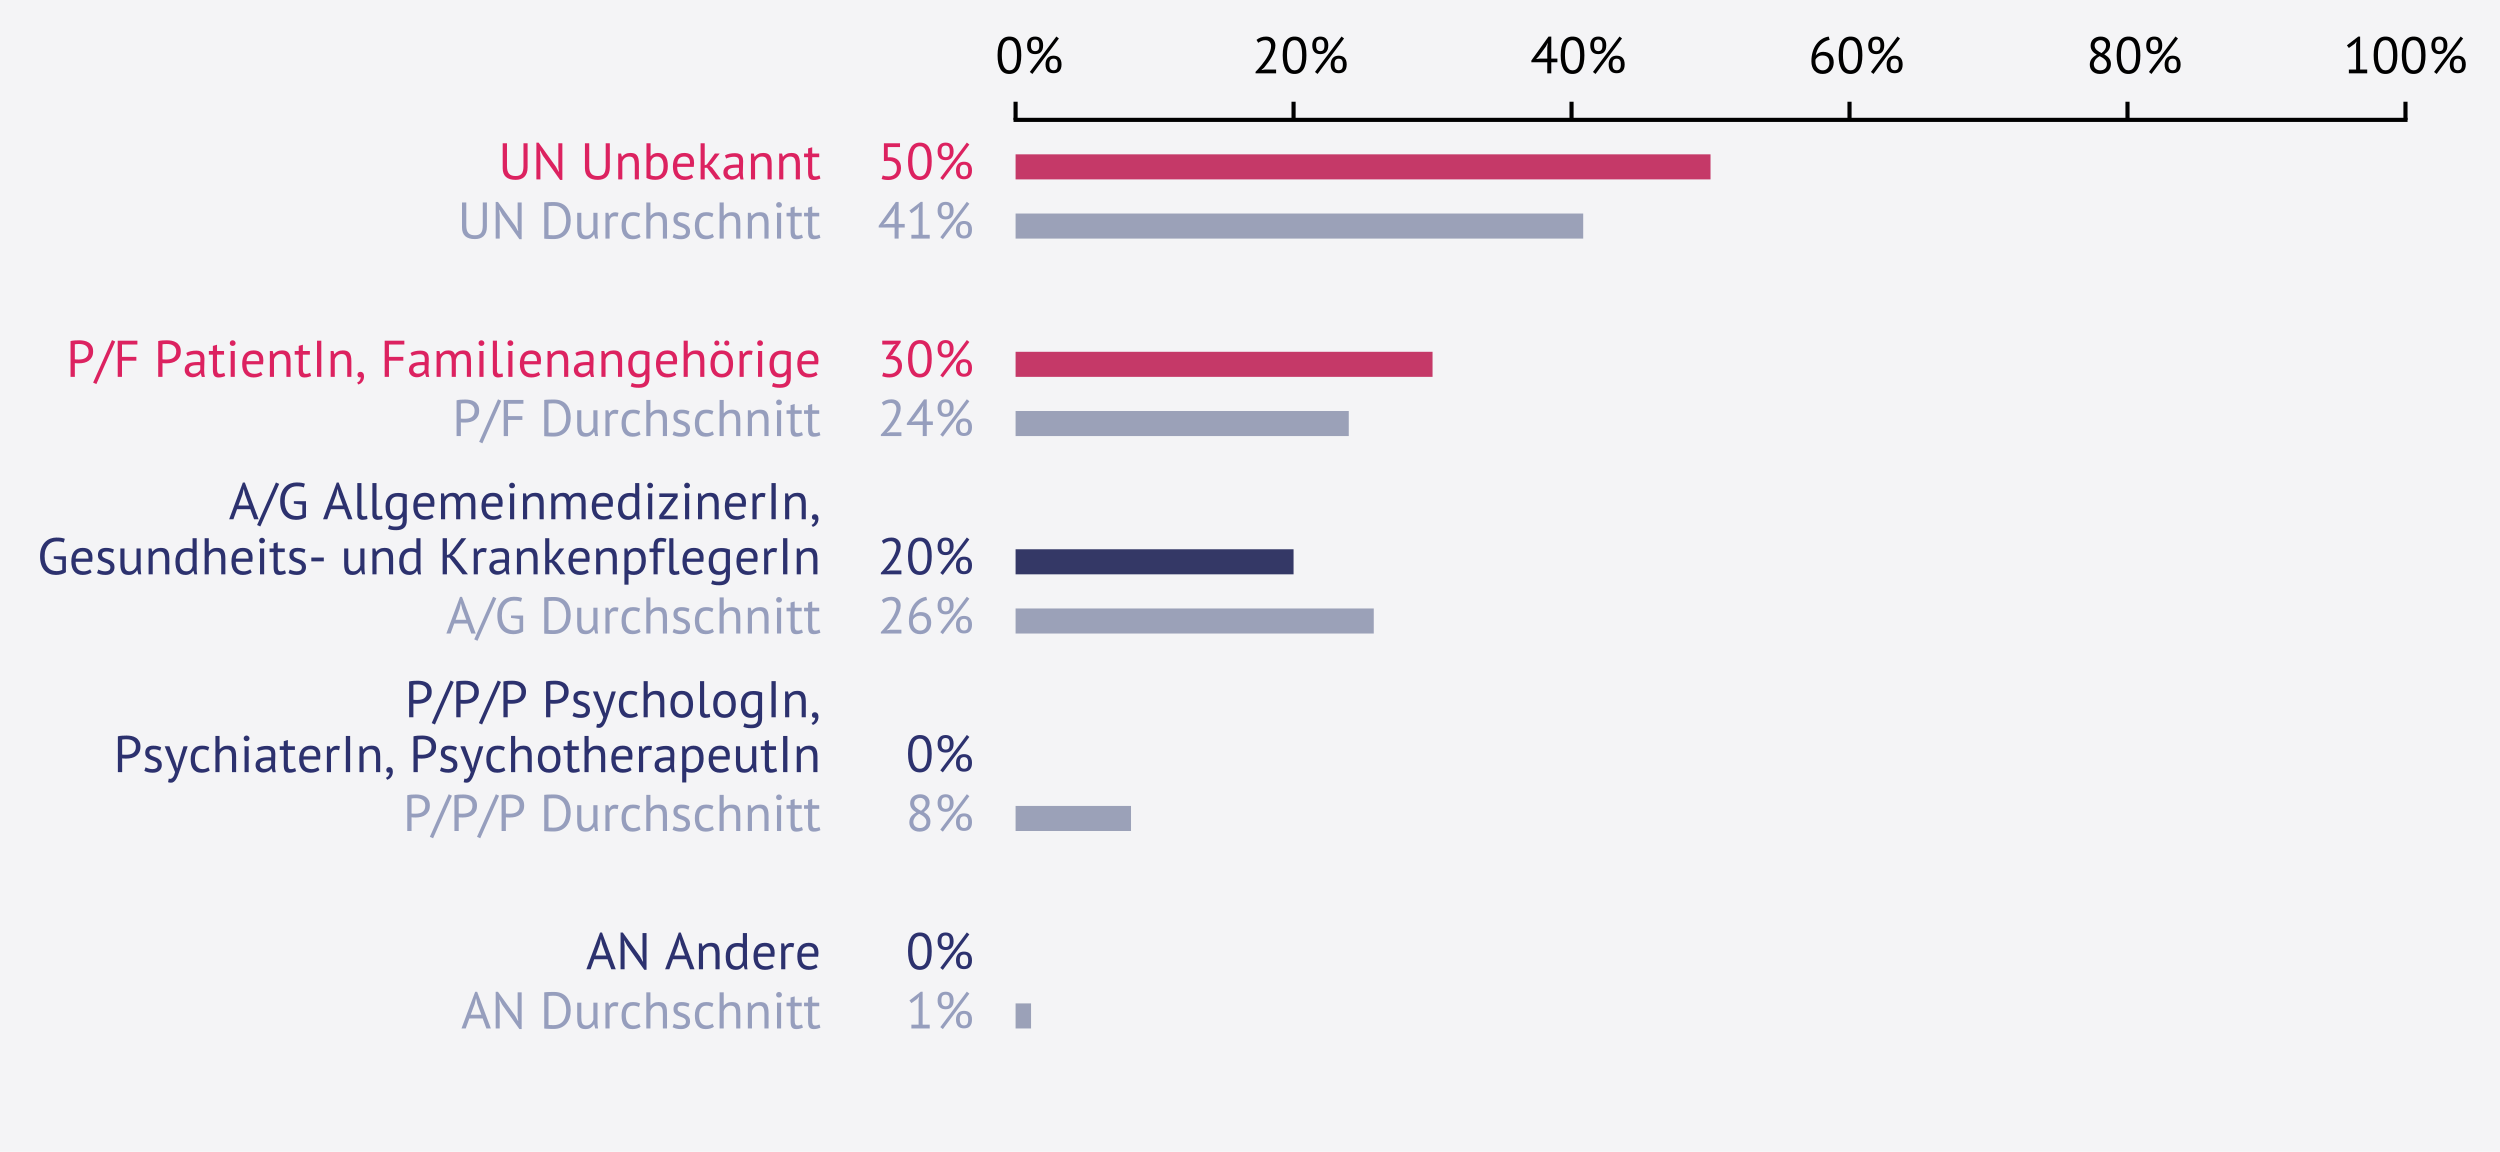 <?xml version="1.0" encoding="utf-8" standalone="no"?>
<!DOCTYPE svg PUBLIC "-//W3C//DTD SVG 1.1//EN"
  "http://www.w3.org/Graphics/SVG/1.1/DTD/svg11.dtd">
<!-- Created with matplotlib (http://matplotlib.org/) -->
<svg height="223pt" version="1.1" viewBox="0 0 484 223" width="484pt" xmlns="http://www.w3.org/2000/svg" xmlns:xlink="http://www.w3.org/1999/xlink">
 <defs>
  <style type="text/css">
*{stroke-linecap:butt;stroke-linejoin:round;}
  </style>
 </defs>
 <g id="figure_1">
  <g id="patch_1">
   <path d="M 0 223.228 
L 484.94 223.228 
L 484.94 0 
L 0 0 
z
" style="fill:#f4f4f6;"/>
  </g>
  <g id="axes_1">
   <g id="patch_2">
    <path d="M 196.617 59.609 
L 465.7 59.609 
L 465.7 23.2 
L 196.617 23.2 
z
" style="fill:#f4f4f6;"/>
   </g>
   <g id="patch_3">
    <path clip-path="url(#p7851d2530a)" d="M 196.617 29.875 
L 331.159 29.875 
L 331.159 34.73 
L 196.617 34.73 
z
" style="fill:#c53968;"/>
   </g>
   <g id="patch_4">
    <path clip-path="url(#p7851d2530a)" d="z
" style="fill:#c53968;"/>
   </g>
   <g id="patch_5">
    <path clip-path="url(#p7851d2530a)" d="z
" style="fill:#9ba1b8;"/>
   </g>
   <g id="patch_6">
    <path clip-path="url(#p7851d2530a)" d="M 196.617 41.344 
L 306.508 41.344 
L 306.508 46.198 
L 196.617 46.198 
z
" style="fill:#9ba1b8;"/>
   </g>
   <g id="patch_7">
    <path clip-path="url(#p7851d2530a)" d="z
" style="fill:#343866;"/>
   </g>
   <g id="patch_8">
    <path clip-path="url(#p7851d2530a)" d="z
" style="fill:#343866;"/>
   </g>
   <g id="matplotlib.axis_1">
    <g id="xtick_1">
     <g id="line2d_1">
      <defs>
       <path d="M 0 0 
L 0 -3.5 
" id="maad9f1c9f8" style="stroke:#000000;stroke-width:0.8;"/>
      </defs>
      <g>
       <use style="stroke:#000000;stroke-width:0.8;" x="196.617" xlink:href="#maad9f1c9f8" y="23.2"/>
      </g>
     </g>
     <g id="text_1">
      <!--   0% -->
      <defs>
       <path id="PTSans-Regular-20"/>
       <path d="M 4.297 35 
Q 4.297 53 10.141 62.094 
Q 16 71.203 27.203 71.203 
Q 39.297 71.203 44.75 62.25 
Q 50.203 53.297 50.203 35 
Q 50.203 17 44.344 7.891 
Q 38.5 -1.203 27.203 -1.203 
Q 15.297 -1.203 9.797 8.297 
Q 4.297 17.797 4.297 35 
z
M 12.594 35 
Q 12.594 28.5 13.438 23.141 
Q 14.297 17.797 16.094 13.938 
Q 17.906 10.094 20.656 7.938 
Q 23.406 5.797 27.203 5.797 
Q 34.797 5.797 38.344 12.844 
Q 41.906 19.906 41.906 35 
Q 41.906 41.406 41.156 46.797 
Q 40.406 52.203 38.656 56.094 
Q 36.906 60 34.094 62.094 
Q 31.297 64.203 27.203 64.203 
Q 19.703 64.203 16.141 57.094 
Q 12.594 50 12.594 35 
z
" id="PTSans-Regular-30"/>
       <path d="M 7.031 54.203 
Q 7.031 58.703 8.219 61.891 
Q 9.422 65.094 11.469 67.188 
Q 13.531 69.297 16.375 70.25 
Q 19.219 71.203 22.531 71.203 
Q 25.828 71.203 28.672 70.297 
Q 31.531 69.406 33.578 67.406 
Q 35.625 65.406 36.828 62.156 
Q 38.031 58.906 38.031 54.203 
Q 38.031 49.5 36.828 46.25 
Q 35.625 43 33.578 41 
Q 31.531 39 28.672 38.094 
Q 25.828 37.203 22.531 37.203 
Q 19.219 37.203 16.375 38.094 
Q 13.531 39 11.469 41 
Q 9.422 43 8.219 46.25 
Q 7.031 49.5 7.031 54.203 
z
M 14.422 54.203 
Q 14.422 48.203 16.562 45.594 
Q 18.719 43 22.531 43 
Q 24.422 43 25.922 43.547 
Q 27.422 44.094 28.469 45.344 
Q 29.531 46.594 30.078 48.75 
Q 30.625 50.906 30.625 54.203 
Q 30.625 57.5 30.078 59.641 
Q 29.531 61.797 28.469 63.047 
Q 27.422 64.297 25.922 64.844 
Q 24.422 65.406 22.531 65.406 
Q 18.719 65.406 16.562 63.047 
Q 14.422 60.703 14.422 54.203 
z
M 42.656 17.203 
Q 42.656 21.703 43.844 24.891 
Q 45.047 28.094 47.094 30.188 
Q 49.156 32.297 52 33.25 
Q 54.844 34.203 58.156 34.203 
Q 61.453 34.203 64.297 33.297 
Q 67.156 32.406 69.203 30.406 
Q 71.25 28.406 72.453 25.156 
Q 73.656 21.906 73.656 17.203 
Q 73.656 12.5 72.453 9.25 
Q 71.25 6 69.203 4 
Q 67.156 2 64.297 1.094 
Q 61.453 0.203 58.156 0.203 
Q 54.844 0.203 52 1.094 
Q 49.156 2 47.094 4 
Q 45.047 6 43.844 9.25 
Q 42.656 12.5 42.656 17.203 
z
M 50.047 17.203 
Q 50.047 11.203 52.188 8.594 
Q 54.344 6 58.156 6 
Q 60.047 6 61.547 6.547 
Q 63.047 7.094 64.094 8.344 
Q 65.156 9.594 65.703 11.75 
Q 66.25 13.906 66.25 17.203 
Q 66.25 20.5 65.703 22.641 
Q 65.156 24.797 64.094 26.047 
Q 63.047 27.297 61.547 27.844 
Q 60.047 28.406 58.156 28.406 
Q 54.344 28.406 52.188 26.047 
Q 50.047 23.703 50.047 17.203 
z
M 63.656 71.297 
L 68.547 67.5 
L 17.25 -1.203 
L 12.25 2.703 
z
" id="PTSans-Regular-25"/>
      </defs>
      <g transform="translate(187.357 14.2)scale(0.1 -0.1)">
       <use xlink:href="#PTSans-Regular-20"/>
       <use x="26.7" xlink:href="#PTSans-Regular-20"/>
       <use x="53.4" xlink:href="#PTSans-Regular-30"/>
       <use x="107.9" xlink:href="#PTSans-Regular-25"/>
      </g>
     </g>
    </g>
    <g id="xtick_2">
     <g id="line2d_2">
      <g>
       <use style="stroke:#000000;stroke-width:0.8;" x="250.434" xlink:href="#maad9f1c9f8" y="23.2"/>
      </g>
     </g>
     <g id="text_2">
      <!--  20% -->
      <defs>
       <path d="M 44.594 54.094 
Q 44.594 48.797 42.641 43.25 
Q 40.703 37.703 37.547 32.094 
Q 34.406 26.5 30.5 21.141 
Q 26.594 15.797 22.703 11 
L 17.797 6.703 
L 17.797 6.297 
L 24.203 7.406 
L 46 7.406 
L 46 0 
L 6.203 0 
L 6.203 2.906 
Q 8.406 5.203 11.5 8.594 
Q 14.594 12 17.938 16.141 
Q 21.297 20.297 24.547 24.938 
Q 27.797 29.594 30.438 34.391 
Q 33.094 39.203 34.688 43.891 
Q 36.297 48.594 36.297 52.797 
Q 36.297 57.703 33.5 60.953 
Q 30.703 64.203 25 64.203 
Q 21.203 64.203 17.594 62.641 
Q 14 61.094 11.406 59.094 
L 8.094 64.797 
Q 11.594 67.797 16.391 69.5 
Q 21.203 71.203 26.703 71.203 
Q 31 71.203 34.297 69.953 
Q 37.594 68.703 39.891 66.391 
Q 42.203 64.094 43.391 60.938 
Q 44.594 57.797 44.594 54.094 
z
" id="PTSans-Regular-32"/>
      </defs>
      <g transform="translate(239.784 14.2)scale(0.1 -0.1)">
       <use xlink:href="#PTSans-Regular-20"/>
       <use x="26.7" xlink:href="#PTSans-Regular-32"/>
       <use x="81.2" xlink:href="#PTSans-Regular-30"/>
       <use x="135.7" xlink:href="#PTSans-Regular-25"/>
      </g>
     </g>
    </g>
    <g id="xtick_3">
     <g id="line2d_3">
      <g>
       <use style="stroke:#000000;stroke-width:0.8;" x="304.25" xlink:href="#maad9f1c9f8" y="23.2"/>
      </g>
     </g>
     <g id="text_3">
      <!--  40% -->
      <defs>
       <path d="M 52.406 21.5 
L 40.594 21.5 
L 40.594 0 
L 32.797 0 
L 32.797 21.5 
L 2 21.5 
L 2 24.797 
L 35.203 71.094 
L 40.594 71.094 
L 40.594 28.5 
L 52.406 28.5 
z
M 32.797 50.297 
L 33.797 58.5 
L 33.5 58.5 
L 30 51.703 
L 15.906 32.594 
L 11.094 27.703 
L 18.094 28.5 
L 32.797 28.5 
z
" id="PTSans-Regular-34"/>
      </defs>
      <g transform="translate(293.6 14.2)scale(0.1 -0.1)">
       <use xlink:href="#PTSans-Regular-20"/>
       <use x="26.7" xlink:href="#PTSans-Regular-34"/>
       <use x="81.2" xlink:href="#PTSans-Regular-30"/>
       <use x="135.7" xlink:href="#PTSans-Regular-25"/>
      </g>
     </g>
    </g>
    <g id="xtick_4">
     <g id="line2d_4">
      <g>
       <use style="stroke:#000000;stroke-width:0.8;" x="358.067" xlink:href="#maad9f1c9f8" y="23.2"/>
      </g>
     </g>
     <g id="text_4">
      <!--  60% -->
      <defs>
       <path d="M 49.203 21.094 
Q 49.203 16.5 47.797 12.453 
Q 46.406 8.406 43.703 5.344 
Q 41 2.297 37 0.547 
Q 33 -1.203 27.906 -1.203 
Q 22.906 -1.203 18.906 0.391 
Q 14.906 2 12 5.141 
Q 9.094 8.297 7.547 12.891 
Q 6 17.5 6 23.5 
Q 6 33.406 8.547 41.75 
Q 11.094 50.094 15.594 56.297 
Q 20.094 62.5 26.25 66.344 
Q 32.406 70.203 39.594 71.203 
L 41.297 64.797 
Q 35.703 63.797 31.094 61 
Q 26.5 58.203 23.047 54.094 
Q 19.594 50 17.391 44.891 
Q 15.203 39.797 14.406 34.406 
Q 16 37.094 19.797 39.344 
Q 23.594 41.594 29.094 41.594 
Q 38.5 41.594 43.844 36.188 
Q 49.203 30.797 49.203 21.094 
z
M 40.906 20.297 
Q 40.906 27.406 37.594 31 
Q 34.297 34.594 27.406 34.594 
Q 22.5 34.594 18.953 32.188 
Q 15.406 29.797 14 26.797 
Q 13.797 25.406 13.797 24.5 
Q 13.797 23.594 13.797 22.5 
Q 13.797 19.406 14.641 16.406 
Q 15.5 13.406 17.297 11.047 
Q 19.094 8.703 21.75 7.25 
Q 24.406 5.797 28 5.797 
Q 30.906 5.797 33.25 6.891 
Q 35.594 8 37.297 9.891 
Q 39 11.797 39.953 14.5 
Q 40.906 17.203 40.906 20.297 
z
" id="PTSans-Regular-36"/>
      </defs>
      <g transform="translate(347.417 14.2)scale(0.1 -0.1)">
       <use xlink:href="#PTSans-Regular-20"/>
       <use x="26.7" xlink:href="#PTSans-Regular-36"/>
       <use x="81.2" xlink:href="#PTSans-Regular-30"/>
       <use x="135.7" xlink:href="#PTSans-Regular-25"/>
      </g>
     </g>
    </g>
    <g id="xtick_5">
     <g id="line2d_5">
      <g>
       <use style="stroke:#000000;stroke-width:0.8;" x="411.884" xlink:href="#maad9f1c9f8" y="23.2"/>
      </g>
     </g>
     <g id="text_5">
      <!--  80% -->
      <defs>
       <path d="M 6.797 16.703 
Q 6.797 23 10.094 27.641 
Q 13.406 32.297 20.406 36.094 
Q 17.906 37.594 15.75 39.25 
Q 13.594 40.906 11.938 43 
Q 10.297 45.094 9.344 47.688 
Q 8.406 50.297 8.406 53.703 
Q 8.406 57.594 9.75 60.797 
Q 11.094 64 13.641 66.297 
Q 16.203 68.594 19.75 69.891 
Q 23.297 71.203 27.797 71.203 
Q 32 71.203 35.391 70 
Q 38.797 68.797 41.141 66.688 
Q 43.5 64.594 44.797 61.688 
Q 46.094 58.797 46.094 55.297 
Q 46.094 49.594 43.5 45.25 
Q 40.906 40.906 34.906 36.703 
Q 37.5 35.203 39.844 33.391 
Q 42.203 31.594 43.953 29.391 
Q 45.703 27.203 46.703 24.453 
Q 47.703 21.703 47.703 18.203 
Q 47.703 13.906 46.297 10.344 
Q 44.906 6.797 42.203 4.25 
Q 39.5 1.703 35.594 0.25 
Q 31.703 -1.203 26.703 -1.203 
Q 21.906 -1.203 18.203 0.188 
Q 14.5 1.594 11.953 4 
Q 9.406 6.406 8.094 9.656 
Q 6.797 12.906 6.797 16.703 
z
M 39.906 17.703 
Q 39.906 20.703 38.703 22.953 
Q 37.5 25.203 35.547 27.047 
Q 33.594 28.906 31.094 30.406 
Q 28.594 31.906 25.906 33.297 
Q 19.797 29.906 17.188 25.703 
Q 14.594 21.5 14.594 17.703 
Q 14.594 15.297 15.391 13.094 
Q 16.203 10.906 17.797 9.297 
Q 19.406 7.703 21.75 6.75 
Q 24.094 5.797 27.203 5.797 
Q 29.703 5.797 32 6.547 
Q 34.297 7.297 36.047 8.75 
Q 37.797 10.203 38.844 12.453 
Q 39.906 14.703 39.906 17.703 
z
M 16.203 53.906 
Q 16.203 51.094 17.297 48.938 
Q 18.406 46.797 20.25 45.094 
Q 22.094 43.406 24.5 41.953 
Q 26.906 40.5 29.5 39.203 
Q 34 42.703 36.141 46.094 
Q 38.297 49.5 38.297 53.594 
Q 38.297 58.703 35.141 61.453 
Q 32 64.203 27.594 64.203 
Q 24.906 64.203 22.797 63.297 
Q 20.703 62.406 19.203 61 
Q 17.703 59.594 16.953 57.75 
Q 16.203 55.906 16.203 53.906 
z
" id="PTSans-Regular-38"/>
      </defs>
      <g transform="translate(401.234 14.2)scale(0.1 -0.1)">
       <use xlink:href="#PTSans-Regular-20"/>
       <use x="26.7" xlink:href="#PTSans-Regular-38"/>
       <use x="81.2" xlink:href="#PTSans-Regular-30"/>
       <use x="135.7" xlink:href="#PTSans-Regular-25"/>
      </g>
     </g>
    </g>
    <g id="xtick_6">
     <g id="line2d_6">
      <g>
       <use style="stroke:#000000;stroke-width:0.8;" x="465.7" xlink:href="#maad9f1c9f8" y="23.2"/>
      </g>
     </g>
     <g id="text_6">
      <!-- 100% -->
      <defs>
       <path d="M 10.797 7.406 
L 24.797 7.406 
L 24.797 55.797 
L 25.797 61.703 
L 21.797 57 
L 10.797 49.094 
L 7 54.203 
L 29 71.203 
L 32.594 71.203 
L 32.594 7.406 
L 46.297 7.406 
L 46.297 0 
L 10.797 0 
z
" id="PTSans-Regular-31"/>
      </defs>
      <g transform="translate(453.66 14.2)scale(0.1 -0.1)">
       <use xlink:href="#PTSans-Regular-31"/>
       <use x="54.5" xlink:href="#PTSans-Regular-30"/>
       <use x="109" xlink:href="#PTSans-Regular-30"/>
       <use x="163.5" xlink:href="#PTSans-Regular-25"/>
      </g>
     </g>
    </g>
   </g>
   <g id="matplotlib.axis_2">
    <g id="ytick_1">
     <g id="line2d_7">
      <defs>
       <path d="M 0 0 
L -3.5 0 
" id="m9ac99aa74e"/>
      </defs>
      <g>
       <use style="fill:none;" x="196.617" xlink:href="#m9ac99aa74e" y="32.302"/>
      </g>
     </g>
    </g>
    <g id="ytick_2">
     <g id="line2d_8">
      <g>
       <use style="fill:none;" x="196.617" xlink:href="#m9ac99aa74e" y="50.507"/>
      </g>
     </g>
    </g>
   </g>
   <g id="line2d_9">
    <path clip-path="url(#p7851d2530a)" d="M 0 0 
" style="fill:none;stroke:#424242;stroke-linecap:square;stroke-width:2.7;"/>
   </g>
   <g id="line2d_10">
    <path clip-path="url(#p7851d2530a)" d="M 0 0 
" style="fill:none;stroke:#424242;stroke-linecap:square;stroke-width:2.7;"/>
   </g>
   <g id="line2d_11">
    <path clip-path="url(#p7851d2530a)" d="M 0 0 
" style="fill:none;stroke:#424242;stroke-linecap:square;stroke-width:2.7;"/>
   </g>
   <g id="line2d_12">
    <path clip-path="url(#p7851d2530a)" d="M 0 0 
" style="fill:none;stroke:#424242;stroke-linecap:square;stroke-width:2.7;"/>
   </g>
   <g id="line2d_13">
    <path clip-path="url(#p7851d2530a)" d="M 0 0 
" style="fill:none;stroke:#424242;stroke-linecap:square;stroke-width:2.7;"/>
   </g>
   <g id="line2d_14">
    <path clip-path="url(#p7851d2530a)" d="M 0 0 
" style="fill:none;stroke:#424242;stroke-linecap:square;stroke-width:2.7;"/>
   </g>
   <g id="patch_9">
    <path d="M 196.617 23.2 
L 465.7 23.2 
" style="fill:none;stroke:#000000;stroke-linecap:square;stroke-linejoin:miter;stroke-width:0.8;"/>
   </g>
   <g id="text_7">
    <!--  41% -->
    <g style="fill:#969ebd;" transform="translate(167.244 46.198)scale(0.1 -0.1)">
     <use xlink:href="#PTSans-Regular-20"/>
     <use x="26.7" xlink:href="#PTSans-Regular-34"/>
     <use x="81.2" xlink:href="#PTSans-Regular-31"/>
     <use x="135.7" xlink:href="#PTSans-Regular-25"/>
    </g>
   </g>
   <g id="text_8">
    <!-- UN Durchschnitt -->
    <defs>
     <path d="M 48.703 70 
L 56.703 70 
L 56.703 23.297 
Q 56.703 17 55.047 12.391 
Q 53.406 7.797 50.344 4.844 
Q 47.297 1.906 43 0.5 
Q 38.703 -0.906 33.5 -0.906 
Q 21.094 -0.906 14.797 4.688 
Q 8.5 10.297 8.5 21.703 
L 8.5 70 
L 16.797 70 
L 16.797 25.594 
Q 16.797 20.297 17.844 16.641 
Q 18.906 13 21 10.75 
Q 23.094 8.5 26.25 7.5 
Q 29.406 6.5 33.594 6.5 
Q 41.703 6.5 45.203 10.953 
Q 48.703 15.406 48.703 25.594 
z
" id="PTSans-Regular-55"/>
     <path d="M 21.094 45.797 
L 15.703 55.906 
L 15.297 55.906 
L 16.297 45.797 
L 16.297 0 
L 8.5 0 
L 8.5 71.094 
L 12.906 71.094 
L 46.406 24.406 
L 51.594 14.797 
L 52.094 14.797 
L 51 24.406 
L 51 70 
L 58.797 70 
L 58.797 -1.094 
L 54.406 -1.094 
z
" id="PTSans-Regular-4e"/>
     <path d="M 8.5 70 
Q 10.406 70.297 12.75 70.438 
Q 15.094 70.594 17.641 70.641 
Q 20.203 70.703 22.641 70.75 
Q 25.094 70.797 27.203 70.797 
Q 35.594 70.797 41.75 68.188 
Q 47.906 65.594 51.906 60.938 
Q 55.906 56.297 57.844 49.797 
Q 59.797 43.297 59.797 35.5 
Q 59.797 28.406 57.938 21.844 
Q 56.094 15.297 52.094 10.25 
Q 48.094 5.203 41.688 2.141 
Q 35.297 -0.906 26.203 -0.906 
Q 24.594 -0.906 22.047 -0.844 
Q 19.5 -0.797 16.797 -0.641 
Q 14.094 -0.5 11.797 -0.391 
Q 9.5 -0.297 8.5 -0.094 
z
M 27.406 63.406 
Q 26.094 63.406 24.547 63.406 
Q 23 63.406 21.5 63.297 
Q 20 63.203 18.75 63.094 
Q 17.5 63 16.797 62.906 
L 16.797 6.906 
Q 17.297 6.797 18.688 6.75 
Q 20.094 6.703 21.594 6.641 
Q 23.094 6.594 24.5 6.547 
Q 25.906 6.5 26.406 6.5 
Q 33.406 6.5 38.156 8.891 
Q 42.906 11.297 45.75 15.344 
Q 48.594 19.406 49.797 24.656 
Q 51 29.906 51 35.5 
Q 51 40.406 49.891 45.344 
Q 48.797 50.297 46.094 54.297 
Q 43.406 58.297 38.844 60.844 
Q 34.297 63.406 27.406 63.406 
z
" id="PTSans-Regular-44"/>
     <path d="M 14.906 50 
L 14.906 21.5 
Q 14.906 17.594 15.344 14.641 
Q 15.797 11.703 16.891 9.75 
Q 18 7.797 19.891 6.797 
Q 21.797 5.797 24.703 5.797 
Q 27.406 5.797 29.5 6.641 
Q 31.594 7.5 33.25 9 
Q 34.906 10.5 36.156 12.453 
Q 37.406 14.406 38.203 16.594 
L 38.203 50 
L 46.203 50 
L 46.203 14.203 
Q 46.203 10.594 46.453 6.75 
Q 46.703 2.906 47.297 0 
L 41.797 0 
L 39.797 7.906 
L 39.297 7.906 
Q 37 4 33.094 1.391 
Q 29.203 -1.203 23.203 -1.203 
Q 19.203 -1.203 16.141 -0.25 
Q 13.094 0.703 11.047 3.094 
Q 9 5.5 7.953 9.547 
Q 6.906 13.594 6.906 19.797 
L 6.906 50 
z
" id="PTSans-Regular-75"/>
     <path d="M 31.297 42.297 
Q 28.297 43.297 25.594 43.297 
Q 21.297 43.297 18.797 40.938 
Q 16.297 38.594 15.703 35 
L 15.703 0 
L 7.703 0 
L 7.703 50 
L 13.297 50 
L 14.797 43.906 
L 15.203 43.906 
Q 17.094 47.297 19.75 49.141 
Q 22.406 51 26.5 51 
Q 29.406 51 33 50 
z
" id="PTSans-Regular-72"/>
     <path d="M 41.797 3.297 
Q 38.797 1.094 34.688 -0.047 
Q 30.594 -1.203 26.094 -1.203 
Q 20.297 -1.203 16.297 0.641 
Q 12.297 2.5 9.75 5.953 
Q 7.203 9.406 6.047 14.25 
Q 4.906 19.094 4.906 25 
Q 4.906 37.703 10.5 44.453 
Q 16.094 51.203 26.594 51.203 
Q 31.406 51.203 34.75 50.453 
Q 38.094 49.703 40.797 48.297 
L 38.5 41.406 
Q 36.203 42.703 33.391 43.453 
Q 30.594 44.203 27.406 44.203 
Q 13.203 44.203 13.203 25 
Q 13.203 21.203 13.953 17.75 
Q 14.703 14.297 16.453 11.641 
Q 18.203 9 21.047 7.391 
Q 23.906 5.797 28.094 5.797 
Q 31.703 5.797 34.547 6.891 
Q 37.406 8 39.203 9.406 
z
" id="PTSans-Regular-63"/>
     <path d="M 39.797 0 
L 39.797 28.5 
Q 39.797 32.406 39.344 35.344 
Q 38.906 38.297 37.703 40.25 
Q 36.5 42.203 34.453 43.203 
Q 32.406 44.203 29.094 44.203 
Q 24.406 44.203 20.594 41.141 
Q 16.797 38.094 15.703 33.297 
L 15.703 0 
L 7.703 0 
L 7.703 70 
L 15.703 70 
L 15.703 44.406 
L 16.094 44.406 
Q 18.703 47.5 22.344 49.344 
Q 26 51.203 31.406 51.203 
Q 35.594 51.203 38.688 50.25 
Q 41.797 49.297 43.844 46.891 
Q 45.906 44.5 46.844 40.453 
Q 47.797 36.406 47.797 30.203 
L 47.797 0 
z
" id="PTSans-Regular-68"/>
     <path d="M 29.703 13.594 
Q 29.703 16.594 27.891 18.297 
Q 26.094 20 23.438 21.141 
Q 20.797 22.297 17.641 23.344 
Q 14.5 24.406 11.844 26.047 
Q 9.203 27.703 7.391 30.297 
Q 5.594 32.906 5.594 37.297 
Q 5.594 44.5 9.688 47.844 
Q 13.797 51.203 21.094 51.203 
Q 26.5 51.203 30.141 50.25 
Q 33.797 49.297 36.5 48 
L 34.594 41.406 
Q 32.297 42.5 29.047 43.344 
Q 25.797 44.203 22.094 44.203 
Q 17.703 44.203 15.641 42.703 
Q 13.594 41.203 13.594 37.5 
Q 13.594 34.906 15.391 33.453 
Q 17.203 32 19.844 30.844 
Q 22.5 29.703 25.641 28.594 
Q 28.797 27.5 31.438 25.703 
Q 34.094 23.906 35.891 21.156 
Q 37.703 18.406 37.703 13.906 
Q 37.703 10.703 36.641 7.891 
Q 35.594 5.094 33.391 3.094 
Q 31.203 1.094 27.953 -0.047 
Q 24.703 -1.203 20.297 -1.203 
Q 14.594 -1.203 10.594 -0.094 
Q 6.594 1 3.906 2.5 
L 6.297 9.297 
Q 8.594 8 12.297 6.891 
Q 16 5.797 19.797 5.797 
Q 24.094 5.797 26.891 7.5 
Q 29.703 9.203 29.703 13.594 
z
" id="PTSans-Regular-73"/>
     <path d="M 39.797 0 
L 39.797 28.5 
Q 39.797 36.297 37.547 40.25 
Q 35.297 44.203 29.297 44.203 
Q 24 44.203 20.547 41.344 
Q 17.094 38.5 15.703 34.203 
L 15.703 0 
L 7.703 0 
L 7.703 50 
L 13.297 50 
L 14.797 43.906 
L 15.203 43.906 
Q 17.594 47.094 21.641 49.141 
Q 25.703 51.203 31.297 51.203 
Q 35.406 51.203 38.5 50.25 
Q 41.594 49.297 43.641 46.891 
Q 45.703 44.5 46.75 40.453 
Q 47.797 36.406 47.797 30.203 
L 47.797 0 
z
" id="PTSans-Regular-6e"/>
     <path d="M 9.406 50 
L 17.406 50 
L 17.406 0 
L 9.406 0 
z
M 7.703 65.203 
Q 7.703 67.5 9.25 69.141 
Q 10.797 70.797 13.203 70.797 
Q 15.594 70.797 17.297 69.141 
Q 19 67.5 19 65.203 
Q 19 62.906 17.297 61.406 
Q 15.594 59.906 13.203 59.906 
Q 10.797 59.906 9.25 61.406 
Q 7.703 62.906 7.703 65.203 
z
" id="PTSans-Regular-69"/>
     <path d="M 1.094 50 
L 8.906 50 
L 8.906 59.906 
L 16.906 62.203 
L 16.906 50 
L 30.5 50 
L 30.5 43 
L 16.906 43 
L 16.906 15.297 
Q 16.906 10.094 18.203 7.938 
Q 19.5 5.797 22.594 5.797 
Q 25.203 5.797 27 6.344 
Q 28.797 6.906 31 7.797 
L 32.797 1.703 
Q 30.094 0.406 26.891 -0.391 
Q 23.703 -1.203 20 -1.203 
Q 13.906 -1.203 11.406 2.25 
Q 8.906 5.703 8.906 13.797 
L 8.906 43 
L 1.094 43 
z
" id="PTSans-Regular-74"/>
    </defs>
    <g style="fill:#969ebd;" transform="translate(88.594 46.198)scale(0.1 -0.1)">
     <use xlink:href="#PTSans-Regular-55"/>
     <use x="65.2" xlink:href="#PTSans-Regular-4e"/>
     <use x="132.5" xlink:href="#PTSans-Regular-20"/>
     <use x="159.2" xlink:href="#PTSans-Regular-44"/>
     <use x="224.6" xlink:href="#PTSans-Regular-75"/>
     <use x="278.5" xlink:href="#PTSans-Regular-72"/>
     <use x="312.5" xlink:href="#PTSans-Regular-63"/>
     <use x="357.6" xlink:href="#PTSans-Regular-68"/>
     <use x="412.3" xlink:href="#PTSans-Regular-73"/>
     <use x="454.4" xlink:href="#PTSans-Regular-63"/>
     <use x="499.5" xlink:href="#PTSans-Regular-68"/>
     <use x="554.2" xlink:href="#PTSans-Regular-6e"/>
     <use x="608.9" xlink:href="#PTSans-Regular-69"/>
     <use x="635.7" xlink:href="#PTSans-Regular-74"/>
     <use x="669.6" xlink:href="#PTSans-Regular-74"/>
    </g>
   </g>
   <g id="text_9">
    <!--  50% -->
    <defs>
     <path d="M 21.297 5.797 
Q 28.203 5.797 32.703 9.797 
Q 37.203 13.797 37.203 21.406 
Q 37.203 28.703 32.75 32.297 
Q 28.297 35.906 20.5 35.906 
L 12.094 35.406 
L 12.094 70 
L 43.297 70 
L 43.297 62.594 
L 19.594 62.594 
L 19.594 42.703 
L 23.906 42.906 
Q 33.797 42.797 39.5 37.391 
Q 45.203 32 45.203 21.906 
Q 45.203 16.297 43.297 11.938 
Q 41.406 7.594 38.156 4.688 
Q 34.906 1.797 30.5 0.297 
Q 26.094 -1.203 21.094 -1.203 
Q 16.594 -1.203 13.5 -0.703 
Q 10.406 -0.203 7.703 0.797 
L 9.797 7.594 
Q 12.094 6.703 14.75 6.25 
Q 17.406 5.797 21.297 5.797 
z
" id="PTSans-Regular-35"/>
    </defs>
    <g style="fill:#dc2260;" transform="translate(167.244 34.73)scale(0.1 -0.1)">
     <use xlink:href="#PTSans-Regular-20"/>
     <use x="26.7" xlink:href="#PTSans-Regular-35"/>
     <use x="81.2" xlink:href="#PTSans-Regular-30"/>
     <use x="135.7" xlink:href="#PTSans-Regular-25"/>
    </g>
   </g>
   <g id="text_10">
    <!-- UN Unbekannt -->
    <defs>
     <path d="M 7.703 70 
L 15.703 70 
L 15.703 45.094 
L 16.094 45.094 
Q 18.406 48 21.953 49.594 
Q 25.5 51.203 29.703 51.203 
Q 39.406 51.203 44.25 45 
Q 49.094 38.797 49.094 25.797 
Q 49.094 12.703 42.688 5.891 
Q 36.297 -0.906 24.703 -0.906 
Q 19.094 -0.906 14.547 0.297 
Q 10 1.5 7.703 2.906 
z
M 28.297 44.203 
Q 23.297 44.203 20.188 41.391 
Q 17.094 38.594 15.703 33.5 
L 15.703 8.297 
Q 17.594 7.203 20.297 6.641 
Q 23 6.094 25.906 6.094 
Q 32.703 6.094 36.75 10.891 
Q 40.797 15.703 40.797 25.906 
Q 40.797 29.797 40.094 33.188 
Q 39.406 36.594 37.906 39 
Q 36.406 41.406 34.047 42.797 
Q 31.703 44.203 28.297 44.203 
z
" id="PTSans-Regular-62"/>
     <path d="M 44.203 4 
Q 41.203 1.594 36.641 0.188 
Q 32.094 -1.203 27 -1.203 
Q 21.297 -1.203 17.094 0.641 
Q 12.906 2.5 10.203 5.953 
Q 7.5 9.406 6.203 14.203 
Q 4.906 19 4.906 25 
Q 4.906 37.797 10.594 44.5 
Q 16.297 51.203 26.906 51.203 
Q 30.297 51.203 33.688 50.453 
Q 37.094 49.703 39.797 47.594 
Q 42.5 45.5 44.203 41.641 
Q 45.906 37.797 45.906 31.5 
Q 45.906 28.203 45.297 24.203 
L 13.203 24.203 
Q 13.203 19.797 14.094 16.391 
Q 15 13 16.891 10.641 
Q 18.797 8.297 21.844 7.047 
Q 24.906 5.797 29.297 5.797 
Q 32.703 5.797 36.094 7 
Q 39.5 8.203 41.203 9.797 
z
M 27 44.203 
Q 21.094 44.203 17.547 41.094 
Q 14 38 13.297 30.5 
L 38.094 30.5 
Q 38.094 38.094 35.188 41.141 
Q 32.297 44.203 27 44.203 
z
" id="PTSans-Regular-65"/>
     <path d="M 20.297 22.5 
L 15.703 22.5 
L 15.703 0 
L 7.703 0 
L 7.703 70 
L 15.703 70 
L 15.703 27.406 
L 19.797 28.797 
L 35.297 50 
L 44.594 50 
L 29.297 29.906 
L 25.203 26.594 
L 30.203 22.594 
L 46.906 0 
L 37 0 
z
" id="PTSans-Regular-6b"/>
     <path d="M 6.906 46.297 
Q 10.703 48.594 15.75 49.688 
Q 20.797 50.797 26.297 50.797 
Q 31.5 50.797 34.641 49.391 
Q 37.797 48 39.438 45.75 
Q 41.094 43.5 41.641 40.797 
Q 42.203 38.094 42.203 35.406 
Q 42.203 29.406 41.891 23.703 
Q 41.594 18 41.594 12.906 
Q 41.594 9.203 41.891 5.891 
Q 42.203 2.594 43 -0.203 
L 37.094 -0.203 
L 35 6.797 
L 34.5 6.797 
Q 33.594 5.406 32.25 4.047 
Q 30.906 2.703 29 1.641 
Q 27.094 0.594 24.594 -0.094 
Q 22.094 -0.797 18.906 -0.797 
Q 15.703 -0.797 12.953 0.203 
Q 10.203 1.203 8.203 3.047 
Q 6.203 4.906 5.047 7.5 
Q 3.906 10.094 3.906 13.406 
Q 3.906 17.797 5.703 20.75 
Q 7.5 23.703 10.75 25.453 
Q 14 27.203 18.547 27.953 
Q 23.094 28.703 28.594 28.703 
Q 30 28.703 31.344 28.703 
Q 32.703 28.703 34.094 28.5 
Q 34.406 31.5 34.406 33.906 
Q 34.406 39.406 32.203 41.594 
Q 30 43.797 24.203 43.797 
Q 22.5 43.797 20.547 43.547 
Q 18.594 43.297 16.547 42.844 
Q 14.5 42.406 12.641 41.75 
Q 10.797 41.094 9.406 40.297 
z
M 21.094 6.203 
Q 23.906 6.203 26.094 6.953 
Q 28.297 7.703 29.891 8.844 
Q 31.5 10 32.547 11.391 
Q 33.594 12.797 34.094 14.094 
L 34.094 22.406 
Q 32.703 22.5 31.25 22.547 
Q 29.797 22.594 28.406 22.594 
Q 25.297 22.594 22.344 22.25 
Q 19.406 21.906 17.156 20.953 
Q 14.906 20 13.547 18.344 
Q 12.203 16.703 12.203 14.203 
Q 12.203 10.703 14.703 8.453 
Q 17.203 6.203 21.094 6.203 
z
" id="PTSans-Regular-61"/>
    </defs>
    <g style="fill:#dc2260;" transform="translate(96.473 34.73)scale(0.1 -0.1)">
     <use xlink:href="#PTSans-Regular-55"/>
     <use x="65.2" xlink:href="#PTSans-Regular-4e"/>
     <use x="132.5" xlink:href="#PTSans-Regular-20"/>
     <use x="159.2" xlink:href="#PTSans-Regular-55"/>
     <use x="224.4" xlink:href="#PTSans-Regular-6e"/>
     <use x="279.1" xlink:href="#PTSans-Regular-62"/>
     <use x="333.1" xlink:href="#PTSans-Regular-65"/>
     <use x="383.9" xlink:href="#PTSans-Regular-6b"/>
     <use x="431.8" xlink:href="#PTSans-Regular-61"/>
     <use x="481.4" xlink:href="#PTSans-Regular-6e"/>
     <use x="536.1" xlink:href="#PTSans-Regular-6e"/>
     <use x="590.8" xlink:href="#PTSans-Regular-74"/>
    </g>
   </g>
  </g>
  <g id="axes_2">
   <g id="patch_10">
    <path clip-path="url(#p167345912b)" d="M 196.617 68.105 
L 277.342 68.105 
L 277.342 72.959 
L 196.617 72.959 
z
" style="fill:#c53968;"/>
   </g>
   <g id="patch_11">
    <path clip-path="url(#p167345912b)" d="z
" style="fill:#c53968;"/>
   </g>
   <g id="patch_12">
    <path clip-path="url(#p167345912b)" d="z
" style="fill:#9ba1b8;"/>
   </g>
   <g id="patch_13">
    <path clip-path="url(#p167345912b)" d="M 196.617 79.574 
L 261.123 79.574 
L 261.123 84.428 
L 196.617 84.428 
z
" style="fill:#9ba1b8;"/>
   </g>
   <g id="patch_14">
    <path clip-path="url(#p167345912b)" d="z
" style="fill:#343866;"/>
   </g>
   <g id="patch_15">
    <path clip-path="url(#p167345912b)" d="z
" style="fill:#343866;"/>
   </g>
   <g id="line2d_15">
    <path clip-path="url(#p167345912b)" d="M 0 0 
" style="fill:none;stroke:#424242;stroke-linecap:square;stroke-width:2.7;"/>
   </g>
   <g id="line2d_16">
    <path clip-path="url(#p167345912b)" d="M 0 0 
" style="fill:none;stroke:#424242;stroke-linecap:square;stroke-width:2.7;"/>
   </g>
   <g id="line2d_17">
    <path clip-path="url(#p167345912b)" d="M 0 0 
" style="fill:none;stroke:#424242;stroke-linecap:square;stroke-width:2.7;"/>
   </g>
   <g id="line2d_18">
    <path clip-path="url(#p167345912b)" d="M 0 0 
" style="fill:none;stroke:#424242;stroke-linecap:square;stroke-width:2.7;"/>
   </g>
   <g id="line2d_19">
    <path clip-path="url(#p167345912b)" d="M 0 0 
" style="fill:none;stroke:#424242;stroke-linecap:square;stroke-width:2.7;"/>
   </g>
   <g id="line2d_20">
    <path clip-path="url(#p167345912b)" d="M 0 0 
" style="fill:none;stroke:#424242;stroke-linecap:square;stroke-width:2.7;"/>
   </g>
   <g id="text_11">
    <!--  24% -->
    <g style="fill:#969ebd;" transform="translate(167.244 84.428)scale(0.1 -0.1)">
     <use xlink:href="#PTSans-Regular-20"/>
     <use x="26.7" xlink:href="#PTSans-Regular-32"/>
     <use x="81.2" xlink:href="#PTSans-Regular-34"/>
     <use x="135.7" xlink:href="#PTSans-Regular-25"/>
    </g>
   </g>
   <g id="text_12">
    <!-- P/F Durchschnitt -->
    <defs>
     <path d="M 8.5 69.297 
Q 12.297 70.203 16.688 70.5 
Q 21.094 70.797 25.406 70.797 
Q 30 70.797 34.75 69.891 
Q 39.5 69 43.391 66.594 
Q 47.297 64.203 49.75 60 
Q 52.203 55.797 52.203 49.297 
Q 52.203 42.906 49.891 38.5 
Q 47.594 34.094 43.797 31.344 
Q 40 28.594 35.094 27.391 
Q 30.203 26.203 25 26.203 
Q 24.5 26.203 23.344 26.203 
Q 22.203 26.203 20.953 26.25 
Q 19.703 26.297 18.5 26.391 
Q 17.297 26.5 16.797 26.594 
L 16.797 0 
L 8.5 0 
z
M 25.594 63.594 
Q 23 63.594 20.594 63.5 
Q 18.203 63.406 16.797 63 
L 16.797 34 
Q 17.297 33.797 18.391 33.75 
Q 19.5 33.703 20.703 33.641 
Q 21.906 33.594 23 33.594 
Q 24.094 33.594 24.594 33.594 
Q 28 33.594 31.344 34.25 
Q 34.703 34.906 37.391 36.594 
Q 40.094 38.297 41.75 41.391 
Q 43.406 44.5 43.406 49.297 
Q 43.406 53.406 41.844 56.156 
Q 40.297 58.906 37.75 60.547 
Q 35.203 62.203 32 62.891 
Q 28.797 63.594 25.594 63.594 
z
" id="PTSans-Regular-50"/>
     <path d="M 32.797 71.203 
L 39.094 68.406 
L 2.594 -14 
L -3.703 -11.203 
z
" id="PTSans-Regular-2f"/>
     <path d="M 8.5 70 
L 46.594 70 
L 46.594 62.594 
L 16.797 62.594 
L 16.797 38.703 
L 44.594 38.703 
L 44.594 31.297 
L 16.797 31.297 
L 16.797 0 
L 8.5 0 
z
" id="PTSans-Regular-46"/>
    </defs>
    <g style="fill:#969ebd;" transform="translate(87.542 84.428)scale(0.1 -0.1)">
     <use xlink:href="#PTSans-Regular-50"/>
     <use x="55.9" xlink:href="#PTSans-Regular-2f"/>
     <use x="91.3" xlink:href="#PTSans-Regular-46"/>
     <use x="143" xlink:href="#PTSans-Regular-20"/>
     <use x="169.7" xlink:href="#PTSans-Regular-44"/>
     <use x="235.1" xlink:href="#PTSans-Regular-75"/>
     <use x="289" xlink:href="#PTSans-Regular-72"/>
     <use x="323" xlink:href="#PTSans-Regular-63"/>
     <use x="368.1" xlink:href="#PTSans-Regular-68"/>
     <use x="422.8" xlink:href="#PTSans-Regular-73"/>
     <use x="464.9" xlink:href="#PTSans-Regular-63"/>
     <use x="510" xlink:href="#PTSans-Regular-68"/>
     <use x="564.7" xlink:href="#PTSans-Regular-6e"/>
     <use x="619.4" xlink:href="#PTSans-Regular-69"/>
     <use x="646.2" xlink:href="#PTSans-Regular-74"/>
     <use x="680.1" xlink:href="#PTSans-Regular-74"/>
    </g>
   </g>
   <g id="text_13">
    <!--  30% -->
    <defs>
     <path d="M 23.406 5.797 
Q 26.797 5.797 29.688 6.797 
Q 32.594 7.797 34.688 9.75 
Q 36.797 11.703 38 14.391 
Q 39.203 17.094 39.203 20.297 
Q 39.203 27.297 35.047 30.688 
Q 30.906 34.094 23.594 34.094 
L 16.203 34.094 
L 16.203 37 
L 30.594 59.203 
L 35.203 63.594 
L 28.703 62.594 
L 8.906 62.594 
L 8.906 70 
L 44.594 70 
L 44.594 67.094 
L 28.703 43.203 
L 25.203 40.297 
L 25.203 40.094 
L 28.594 40.797 
Q 32.594 40.703 36 39.344 
Q 39.406 38 41.906 35.453 
Q 44.406 32.906 45.797 29.344 
Q 47.203 25.797 47.203 21.297 
Q 47.203 15.906 45.297 11.703 
Q 43.406 7.5 40.156 4.641 
Q 36.906 1.797 32.5 0.297 
Q 28.094 -1.203 23.203 -1.203 
Q 18.703 -1.203 15.094 -0.5 
Q 11.5 0.203 8.797 1.297 
L 10.906 8.406 
Q 13.203 7.297 16.344 6.547 
Q 19.5 5.797 23.406 5.797 
z
" id="PTSans-Regular-33"/>
    </defs>
    <g style="fill:#dc2260;" transform="translate(167.244 72.959)scale(0.1 -0.1)">
     <use xlink:href="#PTSans-Regular-20"/>
     <use x="26.7" xlink:href="#PTSans-Regular-33"/>
     <use x="81.2" xlink:href="#PTSans-Regular-30"/>
     <use x="135.7" xlink:href="#PTSans-Regular-25"/>
    </g>
   </g>
   <g id="text_14">
    <!-- P/F PatientIn, Familienangehörige -->
    <defs>
     <path d="M 10.406 70 
L 18.703 70 
L 18.703 0 
L 10.406 0 
z
" id="PTSans-Regular-49"/>
     <path d="M 4.906 4.297 
Q 4.906 6.703 6.5 8.203 
Q 8.094 9.703 10.594 9.703 
Q 13.703 9.703 15.641 7.5 
Q 17.594 5.297 17.594 1.094 
Q 17.594 -2.5 16.594 -5.203 
Q 15.594 -7.906 14 -9.844 
Q 12.406 -11.797 10.5 -13.047 
Q 8.594 -14.297 6.703 -14.906 
L 4.203 -11 
Q 7.797 -9.594 9.547 -6.641 
Q 11.297 -3.703 11.297 -0.703 
Q 10.406 -1 9.594 -1 
Q 7.594 -1 6.25 0.344 
Q 4.906 1.703 4.906 4.297 
z
" id="PTSans-Regular-2c"/>
     <path d="M 37 0 
L 37 28.297 
Q 37 32.297 36.641 35.25 
Q 36.297 38.203 35.297 40.203 
Q 34.297 42.203 32.438 43.203 
Q 30.594 44.203 27.594 44.203 
Q 23 44.203 19.953 41.391 
Q 16.906 38.594 15.703 34.406 
L 15.703 0 
L 7.703 0 
L 7.703 50 
L 13.297 50 
L 14.797 43.906 
L 15.203 43.906 
Q 17.906 47.094 21.453 49.141 
Q 25 51.203 30.703 51.203 
Q 35.5 51.203 38.547 49.344 
Q 41.594 47.5 43.297 42.906 
Q 45.594 46.797 49.641 49 
Q 53.703 51.203 58.797 51.203 
Q 63 51.203 65.891 50.25 
Q 68.797 49.297 70.688 46.891 
Q 72.594 44.5 73.438 40.391 
Q 74.297 36.297 74.297 30 
L 74.297 0 
L 66.297 0 
L 66.297 30.094 
Q 66.297 33.703 65.938 36.344 
Q 65.594 39 64.547 40.75 
Q 63.5 42.5 61.641 43.344 
Q 59.797 44.203 56.797 44.203 
Q 51.797 44.203 49 41.391 
Q 46.203 38.594 45 33.406 
L 45 0 
z
" id="PTSans-Regular-6d"/>
     <path d="M 16.594 12.297 
Q 16.594 8.797 17.797 7.297 
Q 19 5.797 21.203 5.797 
Q 22.5 5.797 24 6 
Q 25.5 6.203 27.406 6.906 
L 28.297 0.594 
Q 26.703 -0.203 23.844 -0.703 
Q 21 -1.203 18.906 -1.203 
Q 14.406 -1.203 11.5 1.344 
Q 8.594 3.906 8.594 10 
L 8.594 70 
L 16.594 70 
z
" id="PTSans-Regular-6c"/>
     <path d="M 46 -2.297 
Q 46 -12 40.844 -16.594 
Q 35.703 -21.203 25.594 -21.203 
Q 19.594 -21.203 15.938 -20.453 
Q 12.297 -19.703 9.703 -18.5 
L 11.797 -11.703 
Q 14.094 -12.594 16.891 -13.391 
Q 19.703 -14.203 24.203 -14.203 
Q 28.406 -14.203 31.047 -13.453 
Q 33.703 -12.703 35.297 -10.953 
Q 36.906 -9.203 37.5 -6.453 
Q 38.094 -3.703 38.094 0.094 
L 38.094 4.906 
L 37.703 4.906 
Q 35.703 2 32.594 0.453 
Q 29.5 -1.094 24.5 -1.094 
Q 14.406 -1.094 9.656 5.203 
Q 4.906 11.5 4.906 24.797 
Q 4.906 37.594 11 44.25 
Q 17.094 50.906 29 50.906 
Q 34.703 50.906 38.75 50 
Q 42.797 49.094 46 47.906 
z
M 25.906 5.906 
Q 31 5.906 33.891 8.453 
Q 36.797 11 38 16.406 
L 38 42 
Q 34 43.906 27.797 43.906 
Q 21 43.906 17.094 39.297 
Q 13.203 34.703 13.203 24.906 
Q 13.203 20.703 13.891 17.203 
Q 14.594 13.703 16.094 11.203 
Q 17.594 8.703 20 7.297 
Q 22.406 5.906 25.906 5.906 
z
" id="PTSans-Regular-67"/>
     <path d="M 4.906 25 
Q 4.906 37.703 10.547 44.453 
Q 16.203 51.203 26.797 51.203 
Q 32.406 51.203 36.547 49.344 
Q 40.703 47.5 43.391 44.047 
Q 46.094 40.594 47.391 35.75 
Q 48.703 30.906 48.703 25 
Q 48.703 12.297 43.047 5.547 
Q 37.406 -1.203 26.797 -1.203 
Q 21.203 -1.203 17.047 0.641 
Q 12.906 2.5 10.203 5.953 
Q 7.5 9.406 6.203 14.25 
Q 4.906 19.094 4.906 25 
z
M 13.203 25 
Q 13.203 21.203 13.953 17.703 
Q 14.703 14.203 16.297 11.594 
Q 17.906 9 20.5 7.391 
Q 23.094 5.797 26.797 5.797 
Q 40.406 5.703 40.406 25 
Q 40.406 28.906 39.656 32.406 
Q 38.906 35.906 37.297 38.5 
Q 35.703 41.094 33.094 42.641 
Q 30.5 44.203 26.797 44.203 
Q 13.203 44.297 13.203 25 
z
M 12.375 65.297 
Q 12.375 67.594 13.719 69 
Q 15.078 70.406 17.281 70.406 
Q 19.469 70.406 20.812 69 
Q 22.172 67.594 22.172 65.297 
Q 22.172 63.203 20.812 61.797 
Q 19.469 60.406 17.281 60.406 
Q 15.078 60.406 13.719 61.797 
Q 12.375 63.203 12.375 65.297 
z
M 31.578 65.297 
Q 31.578 67.594 32.922 69 
Q 34.281 70.406 36.469 70.406 
Q 38.781 70.406 40.125 69 
Q 41.469 67.594 41.469 65.297 
Q 41.469 63.203 40.125 61.797 
Q 38.781 60.406 36.469 60.406 
Q 34.281 60.406 32.922 61.797 
Q 31.578 63.203 31.578 65.297 
z
" id="PTSans-Regular-f6"/>
    </defs>
    <g style="fill:#dc2260;" transform="translate(12.809 72.959)scale(0.1 -0.1)">
     <use xlink:href="#PTSans-Regular-50"/>
     <use x="55.9" xlink:href="#PTSans-Regular-2f"/>
     <use x="91.3" xlink:href="#PTSans-Regular-46"/>
     <use x="143" xlink:href="#PTSans-Regular-20"/>
     <use x="169.7" xlink:href="#PTSans-Regular-50"/>
     <use x="225.553" xlink:href="#PTSans-Regular-61"/>
     <use x="275.153" xlink:href="#PTSans-Regular-74"/>
     <use x="309.053" xlink:href="#PTSans-Regular-69"/>
     <use x="335.853" xlink:href="#PTSans-Regular-65"/>
     <use x="386.653" xlink:href="#PTSans-Regular-6e"/>
     <use x="441.353" xlink:href="#PTSans-Regular-74"/>
     <use x="475.253" xlink:href="#PTSans-Regular-49"/>
     <use x="504.353" xlink:href="#PTSans-Regular-6e"/>
     <use x="559.053" xlink:href="#PTSans-Regular-2c"/>
     <use x="581.444" xlink:href="#PTSans-Regular-20"/>
     <use x="608.144" xlink:href="#PTSans-Regular-46"/>
     <use x="659.844" xlink:href="#PTSans-Regular-61"/>
     <use x="709.444" xlink:href="#PTSans-Regular-6d"/>
     <use x="790.644" xlink:href="#PTSans-Regular-69"/>
     <use x="817.444" xlink:href="#PTSans-Regular-6c"/>
     <use x="846.644" xlink:href="#PTSans-Regular-69"/>
     <use x="873.444" xlink:href="#PTSans-Regular-65"/>
     <use x="924.244" xlink:href="#PTSans-Regular-6e"/>
     <use x="978.944" xlink:href="#PTSans-Regular-61"/>
     <use x="1028.544" xlink:href="#PTSans-Regular-6e"/>
     <use x="1083.244" xlink:href="#PTSans-Regular-67"/>
     <use x="1136.944" xlink:href="#PTSans-Regular-65"/>
     <use x="1187.744" xlink:href="#PTSans-Regular-68"/>
     <use x="1242.444" xlink:href="#PTSans-Regular-f6"/>
     <use x="1296.044" xlink:href="#PTSans-Regular-72"/>
     <use x="1330.044" xlink:href="#PTSans-Regular-69"/>
     <use x="1356.844" xlink:href="#PTSans-Regular-67"/>
     <use x="1410.544" xlink:href="#PTSans-Regular-65"/>
    </g>
   </g>
  </g>
  <g id="axes_3">
   <g id="patch_16">
    <path clip-path="url(#pcd13a6236f)" d="z
" style="fill:#c53968;"/>
   </g>
   <g id="patch_17">
    <path clip-path="url(#pcd13a6236f)" d="z
" style="fill:#c53968;"/>
   </g>
   <g id="patch_18">
    <path clip-path="url(#pcd13a6236f)" d="z
" style="fill:#9ba1b8;"/>
   </g>
   <g id="patch_19">
    <path clip-path="url(#pcd13a6236f)" d="M 196.617 117.803 
L 265.961 117.803 
L 265.961 122.658 
L 196.617 122.658 
z
" style="fill:#9ba1b8;"/>
   </g>
   <g id="patch_20">
    <path clip-path="url(#pcd13a6236f)" d="M 196.617 106.334 
L 250.434 106.334 
L 250.434 111.189 
L 196.617 111.189 
z
" style="fill:#343866;"/>
   </g>
   <g id="patch_21">
    <path clip-path="url(#pcd13a6236f)" d="z
" style="fill:#343866;"/>
   </g>
   <g id="line2d_21">
    <path clip-path="url(#pcd13a6236f)" d="M 0 0 
" style="fill:none;stroke:#424242;stroke-linecap:square;stroke-width:2.7;"/>
   </g>
   <g id="line2d_22">
    <path clip-path="url(#pcd13a6236f)" d="M 0 0 
" style="fill:none;stroke:#424242;stroke-linecap:square;stroke-width:2.7;"/>
   </g>
   <g id="line2d_23">
    <path clip-path="url(#pcd13a6236f)" d="M 0 0 
" style="fill:none;stroke:#424242;stroke-linecap:square;stroke-width:2.7;"/>
   </g>
   <g id="line2d_24">
    <path clip-path="url(#pcd13a6236f)" d="M 0 0 
" style="fill:none;stroke:#424242;stroke-linecap:square;stroke-width:2.7;"/>
   </g>
   <g id="line2d_25">
    <path clip-path="url(#pcd13a6236f)" d="M 0 0 
" style="fill:none;stroke:#424242;stroke-linecap:square;stroke-width:2.7;"/>
   </g>
   <g id="line2d_26">
    <path clip-path="url(#pcd13a6236f)" d="M 0 0 
" style="fill:none;stroke:#424242;stroke-linecap:square;stroke-width:2.7;"/>
   </g>
   <g id="text_15">
    <!--  26% -->
    <g style="fill:#969ebd;" transform="translate(167.244 122.658)scale(0.1 -0.1)">
     <use xlink:href="#PTSans-Regular-20"/>
     <use x="26.7" xlink:href="#PTSans-Regular-32"/>
     <use x="81.2" xlink:href="#PTSans-Regular-36"/>
     <use x="135.7" xlink:href="#PTSans-Regular-25"/>
    </g>
   </g>
   <g id="text_16">
    <!-- A/G Durchschnitt -->
    <defs>
     <path d="M 41.797 19.406 
L 16 19.406 
L 9 0 
L 0.797 0 
L 27.297 71.094 
L 31.094 71.094 
L 57.703 0 
L 49 0 
z
M 18.703 26.594 
L 39.297 26.594 
L 31.5 47.906 
L 29 58.5 
L 28.906 58.5 
L 26.406 47.703 
z
" id="PTSans-Regular-41"/>
     <path d="M 32.094 34.906 
L 55.594 34.906 
L 55.594 4.094 
Q 54 2.906 51.75 1.906 
Q 49.5 0.906 46.953 0.203 
Q 44.406 -0.5 41.656 -0.844 
Q 38.906 -1.203 36.297 -1.203 
Q 29.594 -1.203 24 0.938 
Q 18.406 3.094 14.297 7.547 
Q 10.203 12 7.891 18.844 
Q 5.594 25.703 5.594 35 
Q 5.594 44.703 8.391 51.594 
Q 11.203 58.5 15.703 62.844 
Q 20.203 67.203 25.797 69.203 
Q 31.406 71.203 37 71.203 
Q 43 71.203 46.891 70.547 
Q 50.797 69.906 53.5 68.797 
L 51.406 61.5 
Q 46.594 63.797 37.703 63.797 
Q 33.5 63.797 29.344 62.344 
Q 25.203 60.906 21.891 57.5 
Q 18.594 54.094 16.5 48.594 
Q 14.406 43.094 14.406 35 
Q 14.406 27.594 16.094 22.188 
Q 17.797 16.797 20.844 13.25 
Q 23.906 9.703 28.203 7.953 
Q 32.5 6.203 37.594 6.203 
Q 44 6.203 48.5 8.703 
L 48.5 28.203 
L 32.094 30.203 
z
" id="PTSans-Regular-47"/>
    </defs>
    <g style="fill:#969ebd;" transform="translate(86.333 122.658)scale(0.1 -0.1)">
     <use xlink:href="#PTSans-Regular-41"/>
     <use x="58.5" xlink:href="#PTSans-Regular-2f"/>
     <use x="93.9" xlink:href="#PTSans-Regular-47"/>
     <use x="155.1" xlink:href="#PTSans-Regular-20"/>
     <use x="181.8" xlink:href="#PTSans-Regular-44"/>
     <use x="247.2" xlink:href="#PTSans-Regular-75"/>
     <use x="301.1" xlink:href="#PTSans-Regular-72"/>
     <use x="335.1" xlink:href="#PTSans-Regular-63"/>
     <use x="380.2" xlink:href="#PTSans-Regular-68"/>
     <use x="434.9" xlink:href="#PTSans-Regular-73"/>
     <use x="477" xlink:href="#PTSans-Regular-63"/>
     <use x="522.1" xlink:href="#PTSans-Regular-68"/>
     <use x="576.8" xlink:href="#PTSans-Regular-6e"/>
     <use x="631.5" xlink:href="#PTSans-Regular-69"/>
     <use x="658.3" xlink:href="#PTSans-Regular-74"/>
     <use x="692.2" xlink:href="#PTSans-Regular-74"/>
    </g>
   </g>
   <g id="text_17">
    <!--  20% -->
    <g style="fill:#2c316e;" transform="translate(167.244 111.189)scale(0.1 -0.1)">
     <use xlink:href="#PTSans-Regular-20"/>
     <use x="26.7" xlink:href="#PTSans-Regular-32"/>
     <use x="81.2" xlink:href="#PTSans-Regular-30"/>
     <use x="135.7" xlink:href="#PTSans-Regular-25"/>
    </g>
   </g>
   <g id="text_18">
    <!-- A/G AllgemeinmedizinerIn, -->
    <defs>
     <path d="M 46.094 17.203 
Q 46.094 12.094 46.188 7.938 
Q 46.297 3.797 47.094 -0.203 
L 41.703 -0.203 
L 39.703 6.906 
L 39.297 6.906 
Q 37.297 3.406 33.5 1.094 
Q 29.703 -1.203 24.594 -1.203 
Q 14.594 -1.203 9.75 5.094 
Q 4.906 11.406 4.906 24.797 
Q 4.906 37.594 10.953 44.25 
Q 17 50.906 27.594 50.906 
Q 31.297 50.906 33.438 50.5 
Q 35.594 50.094 38.094 49.203 
L 38.094 70 
L 46.094 70 
z
M 25.906 5.797 
Q 31 5.797 34 8.438 
Q 37 11.094 38.094 16.5 
L 38.094 41.297 
Q 36.297 42.703 34 43.297 
Q 31.703 43.906 27.906 43.906 
Q 21 43.906 17.094 39.344 
Q 13.203 34.797 13.203 24.797 
Q 13.203 20.703 13.844 17.203 
Q 14.5 13.703 16 11.203 
Q 17.5 8.703 19.953 7.25 
Q 22.406 5.797 25.906 5.797 
z
" id="PTSans-Regular-64"/>
     <path d="M 4.203 7 
L 27.297 38.797 
L 31.5 43 
L 4.203 43 
L 4.203 50 
L 39.797 50 
L 39.797 43 
L 16.5 10.906 
L 12.406 7 
L 39.797 7 
L 39.797 0 
L 4.203 0 
z
" id="PTSans-Regular-7a"/>
    </defs>
    <g style="fill:#2c316e;" transform="translate(44.289 100.524)scale(0.1 -0.1)">
     <use xlink:href="#PTSans-Regular-41"/>
     <use x="58.5" xlink:href="#PTSans-Regular-2f"/>
     <use x="93.9" xlink:href="#PTSans-Regular-47"/>
     <use x="155.1" xlink:href="#PTSans-Regular-20"/>
     <use x="181.753" xlink:href="#PTSans-Regular-41"/>
     <use x="240.253" xlink:href="#PTSans-Regular-6c"/>
     <use x="269.453" xlink:href="#PTSans-Regular-6c"/>
     <use x="298.653" xlink:href="#PTSans-Regular-67"/>
     <use x="352.353" xlink:href="#PTSans-Regular-65"/>
     <use x="403.153" xlink:href="#PTSans-Regular-6d"/>
     <use x="484.353" xlink:href="#PTSans-Regular-65"/>
     <use x="535.153" xlink:href="#PTSans-Regular-69"/>
     <use x="561.953" xlink:href="#PTSans-Regular-6e"/>
     <use x="616.653" xlink:href="#PTSans-Regular-6d"/>
     <use x="697.853" xlink:href="#PTSans-Regular-65"/>
     <use x="748.653" xlink:href="#PTSans-Regular-64"/>
     <use x="802.453" xlink:href="#PTSans-Regular-69"/>
     <use x="829.253" xlink:href="#PTSans-Regular-7a"/>
     <use x="873.953" xlink:href="#PTSans-Regular-69"/>
     <use x="900.753" xlink:href="#PTSans-Regular-6e"/>
     <use x="955.453" xlink:href="#PTSans-Regular-65"/>
     <use x="1006.253" xlink:href="#PTSans-Regular-72"/>
     <use x="1040.253" xlink:href="#PTSans-Regular-49"/>
     <use x="1069.353" xlink:href="#PTSans-Regular-6e"/>
     <use x="1124.053" xlink:href="#PTSans-Regular-2c"/>
    </g>
    <!-- Gesundheits- und KrankenpflegerIn -->
    <defs>
     <path d="M 5.906 32.5 
L 30.094 32.5 
L 30.094 25.094 
L 5.906 25.094 
z
" id="PTSans-Regular-2d"/>
     <path d="M 21.5 32.406 
L 16.797 32.406 
L 16.797 0 
L 8.5 0 
L 8.5 70 
L 16.797 70 
L 16.797 37.406 
L 21.297 38.797 
L 44.797 70 
L 54.406 70 
L 31 39.906 
L 26.797 36.594 
L 31.906 32.594 
L 57.5 0 
L 47 0 
z
" id="PTSans-Regular-4b"/>
     <path d="M 7.703 50 
L 13.203 50 
L 14.703 44 
L 15.094 44 
Q 17.406 47.5 21.047 49.344 
Q 24.703 51.203 29.406 51.203 
Q 39.406 51.203 44.297 45.297 
Q 49.203 39.406 49.203 26 
Q 49.203 19.703 47.547 14.641 
Q 45.906 9.594 42.906 6.094 
Q 39.906 2.594 35.656 0.688 
Q 31.406 -1.203 26.203 -1.203 
Q 22.5 -1.203 20.344 -0.75 
Q 18.203 -0.297 15.703 0.797 
L 15.703 -20 
L 7.703 -20 
z
M 27.906 44.203 
Q 22.797 44.203 19.844 41.547 
Q 16.906 38.906 15.703 33.5 
L 15.703 8.703 
Q 17.5 7.297 19.797 6.547 
Q 22.094 5.797 25.906 5.797 
Q 32.797 5.797 36.844 10.938 
Q 40.906 16.094 40.906 26.094 
Q 40.906 30.203 40.203 33.547 
Q 39.5 36.906 37.953 39.25 
Q 36.406 41.594 33.953 42.891 
Q 31.5 44.203 27.906 44.203 
z
" id="PTSans-Regular-70"/>
     <path d="M 2.203 50 
L 10 50 
L 10 52.797 
Q 10 57.406 10.75 60.797 
Q 11.5 64.203 13.203 66.344 
Q 14.906 68.5 17.594 69.547 
Q 20.297 70.594 24.297 70.594 
Q 27.5 70.594 29.953 70.188 
Q 32.406 69.797 35.094 68.703 
L 33.297 62 
Q 31 63 28.953 63.297 
Q 26.906 63.594 25.094 63.594 
Q 22.5 63.594 21.047 62.797 
Q 19.594 62 18.938 60.453 
Q 18.297 58.906 18.141 56.656 
Q 18 54.406 18 51.406 
L 18 50 
L 31.297 50 
L 31.297 43 
L 18 43 
L 18 0 
L 10 0 
L 10 43 
L 2.203 43 
z
" id="PTSans-Regular-66"/>
    </defs>
    <g style="fill:#2c316e;" transform="translate(7.2 111.189)scale(0.1 -0.1)">
     <use xlink:href="#PTSans-Regular-47"/>
     <use x="61.2" xlink:href="#PTSans-Regular-65"/>
     <use x="112" xlink:href="#PTSans-Regular-73"/>
     <use x="154.1" xlink:href="#PTSans-Regular-75"/>
     <use x="208" xlink:href="#PTSans-Regular-6e"/>
     <use x="262.7" xlink:href="#PTSans-Regular-64"/>
     <use x="316.5" xlink:href="#PTSans-Regular-68"/>
     <use x="371.2" xlink:href="#PTSans-Regular-65"/>
     <use x="422" xlink:href="#PTSans-Regular-69"/>
     <use x="448.8" xlink:href="#PTSans-Regular-74"/>
     <use x="482.7" xlink:href="#PTSans-Regular-73"/>
     <use x="524.8" xlink:href="#PTSans-Regular-2d"/>
     <use x="560.675" xlink:href="#PTSans-Regular-20"/>
     <use x="587.375" xlink:href="#PTSans-Regular-75"/>
     <use x="641.275" xlink:href="#PTSans-Regular-6e"/>
     <use x="695.975" xlink:href="#PTSans-Regular-64"/>
     <use x="749.775" xlink:href="#PTSans-Regular-20"/>
     <use x="776.475" xlink:href="#PTSans-Regular-4b"/>
     <use x="837.444" xlink:href="#PTSans-Regular-72"/>
     <use x="871.444" xlink:href="#PTSans-Regular-61"/>
     <use x="921.044" xlink:href="#PTSans-Regular-6e"/>
     <use x="975.744" xlink:href="#PTSans-Regular-6b"/>
     <use x="1023.644" xlink:href="#PTSans-Regular-65"/>
     <use x="1074.444" xlink:href="#PTSans-Regular-6e"/>
     <use x="1129.144" xlink:href="#PTSans-Regular-70"/>
     <use x="1183.244" xlink:href="#PTSans-Regular-66"/>
     <use x="1215.144" xlink:href="#PTSans-Regular-6c"/>
     <use x="1244.344" xlink:href="#PTSans-Regular-65"/>
     <use x="1295.144" xlink:href="#PTSans-Regular-67"/>
     <use x="1348.844" xlink:href="#PTSans-Regular-65"/>
     <use x="1399.644" xlink:href="#PTSans-Regular-72"/>
     <use x="1433.643" xlink:href="#PTSans-Regular-49"/>
     <use x="1462.743" xlink:href="#PTSans-Regular-6e"/>
    </g>
   </g>
  </g>
  <g id="axes_4">
   <g id="patch_22">
    <path clip-path="url(#pf2ccc3eefb)" d="z
" style="fill:#c53968;"/>
   </g>
   <g id="patch_23">
    <path clip-path="url(#pf2ccc3eefb)" d="z
" style="fill:#c53968;"/>
   </g>
   <g id="patch_24">
    <path clip-path="url(#pf2ccc3eefb)" d="z
" style="fill:#9ba1b8;"/>
   </g>
   <g id="patch_25">
    <path clip-path="url(#pf2ccc3eefb)" d="M 196.617 156.033 
L 218.964 156.033 
L 218.964 160.888 
L 196.617 160.888 
z
" style="fill:#9ba1b8;"/>
   </g>
   <g id="patch_26">
    <path clip-path="url(#pf2ccc3eefb)" d="M 196.617 144.564 
L 196.617 144.564 
L 196.617 149.419 
L 196.617 149.419 
z
" style="fill:#343866;"/>
   </g>
   <g id="patch_27">
    <path clip-path="url(#pf2ccc3eefb)" d="z
" style="fill:#343866;"/>
   </g>
   <g id="line2d_27">
    <path clip-path="url(#pf2ccc3eefb)" d="M 0 0 
" style="fill:none;stroke:#424242;stroke-linecap:square;stroke-width:2.7;"/>
   </g>
   <g id="line2d_28">
    <path clip-path="url(#pf2ccc3eefb)" d="M 0 0 
" style="fill:none;stroke:#424242;stroke-linecap:square;stroke-width:2.7;"/>
   </g>
   <g id="line2d_29">
    <path clip-path="url(#pf2ccc3eefb)" d="M 0 0 
" style="fill:none;stroke:#424242;stroke-linecap:square;stroke-width:2.7;"/>
   </g>
   <g id="line2d_30">
    <path clip-path="url(#pf2ccc3eefb)" d="M 0 0 
" style="fill:none;stroke:#424242;stroke-linecap:square;stroke-width:2.7;"/>
   </g>
   <g id="line2d_31">
    <path clip-path="url(#pf2ccc3eefb)" d="M 0 0 
" style="fill:none;stroke:#424242;stroke-linecap:square;stroke-width:2.7;"/>
   </g>
   <g id="line2d_32">
    <path clip-path="url(#pf2ccc3eefb)" d="M 0 0 
" style="fill:none;stroke:#424242;stroke-linecap:square;stroke-width:2.7;"/>
   </g>
   <g id="text_19">
    <!--   8% -->
    <g style="fill:#969ebd;" transform="translate(170.024 160.888)scale(0.1 -0.1)">
     <use xlink:href="#PTSans-Regular-20"/>
     <use x="26.7" xlink:href="#PTSans-Regular-20"/>
     <use x="53.4" xlink:href="#PTSans-Regular-38"/>
     <use x="107.9" xlink:href="#PTSans-Regular-25"/>
    </g>
   </g>
   <g id="text_20">
    <!-- P/P/P Durchschnitt -->
    <g style="fill:#969ebd;" transform="translate(77.997 160.888)scale(0.1 -0.1)">
     <use xlink:href="#PTSans-Regular-50"/>
     <use x="55.9" xlink:href="#PTSans-Regular-2f"/>
     <use x="91.3" xlink:href="#PTSans-Regular-50"/>
     <use x="147.2" xlink:href="#PTSans-Regular-2f"/>
     <use x="182.6" xlink:href="#PTSans-Regular-50"/>
     <use x="238.437" xlink:href="#PTSans-Regular-20"/>
     <use x="265.137" xlink:href="#PTSans-Regular-44"/>
     <use x="330.537" xlink:href="#PTSans-Regular-75"/>
     <use x="384.437" xlink:href="#PTSans-Regular-72"/>
     <use x="418.437" xlink:href="#PTSans-Regular-63"/>
     <use x="463.537" xlink:href="#PTSans-Regular-68"/>
     <use x="518.237" xlink:href="#PTSans-Regular-73"/>
     <use x="560.337" xlink:href="#PTSans-Regular-63"/>
     <use x="605.437" xlink:href="#PTSans-Regular-68"/>
     <use x="660.137" xlink:href="#PTSans-Regular-6e"/>
     <use x="714.837" xlink:href="#PTSans-Regular-69"/>
     <use x="741.637" xlink:href="#PTSans-Regular-74"/>
     <use x="775.537" xlink:href="#PTSans-Regular-74"/>
    </g>
   </g>
   <g id="text_21">
    <!--   0% -->
    <g style="fill:#2c316e;" transform="translate(170.024 149.419)scale(0.1 -0.1)">
     <use xlink:href="#PTSans-Regular-20"/>
     <use x="26.7" xlink:href="#PTSans-Regular-20"/>
     <use x="53.4" xlink:href="#PTSans-Regular-30"/>
     <use x="107.9" xlink:href="#PTSans-Regular-25"/>
    </g>
   </g>
   <g id="text_22">
    <!-- P/P/P PsychologIn, -->
    <defs>
     <path d="M 22.406 17.594 
L 25.203 8 
L 25.703 8 
L 27.906 17.703 
L 37.594 50 
L 45.703 50 
L 30.906 5.094 
Q 29.203 0.203 27.547 -4.391 
Q 25.906 -9 23.906 -12.594 
Q 21.906 -16.203 19.406 -18.344 
Q 16.906 -20.5 13.594 -20.5 
Q 10 -20.5 7.703 -19.5 
L 9.094 -12.594 
Q 10.406 -13.094 11.594 -13.094 
Q 14.406 -13.094 17 -10.141 
Q 19.594 -7.203 21.297 0 
L 1.203 50 
L 10.406 50 
z
" id="PTSans-Regular-79"/>
     <path d="M 4.906 25 
Q 4.906 37.703 10.547 44.453 
Q 16.203 51.203 26.797 51.203 
Q 32.406 51.203 36.547 49.344 
Q 40.703 47.5 43.391 44.047 
Q 46.094 40.594 47.391 35.75 
Q 48.703 30.906 48.703 25 
Q 48.703 12.297 43.047 5.547 
Q 37.406 -1.203 26.797 -1.203 
Q 21.203 -1.203 17.047 0.641 
Q 12.906 2.5 10.203 5.953 
Q 7.5 9.406 6.203 14.25 
Q 4.906 19.094 4.906 25 
z
M 13.203 25 
Q 13.203 21.203 13.953 17.703 
Q 14.703 14.203 16.297 11.594 
Q 17.906 9 20.5 7.391 
Q 23.094 5.797 26.797 5.797 
Q 40.406 5.703 40.406 25 
Q 40.406 28.906 39.656 32.406 
Q 38.906 35.906 37.297 38.5 
Q 35.703 41.094 33.094 42.641 
Q 30.5 44.203 26.797 44.203 
Q 13.203 44.297 13.203 25 
z
" id="PTSans-Regular-6f"/>
    </defs>
    <g style="fill:#2c316e;" transform="translate(78.355 138.865)scale(0.1 -0.1)">
     <use xlink:href="#PTSans-Regular-50"/>
     <use x="55.9" xlink:href="#PTSans-Regular-2f"/>
     <use x="91.3" xlink:href="#PTSans-Regular-50"/>
     <use x="147.2" xlink:href="#PTSans-Regular-2f"/>
     <use x="182.6" xlink:href="#PTSans-Regular-50"/>
     <use x="238.437" xlink:href="#PTSans-Regular-20"/>
     <use x="265.137" xlink:href="#PTSans-Regular-50"/>
     <use x="320.991" xlink:href="#PTSans-Regular-73"/>
     <use x="363.091" xlink:href="#PTSans-Regular-79"/>
     <use x="409.691" xlink:href="#PTSans-Regular-63"/>
     <use x="454.791" xlink:href="#PTSans-Regular-68"/>
     <use x="509.491" xlink:href="#PTSans-Regular-6f"/>
     <use x="563.091" xlink:href="#PTSans-Regular-6c"/>
     <use x="592.291" xlink:href="#PTSans-Regular-6f"/>
     <use x="645.891" xlink:href="#PTSans-Regular-67"/>
     <use x="699.591" xlink:href="#PTSans-Regular-49"/>
     <use x="728.691" xlink:href="#PTSans-Regular-6e"/>
     <use x="783.391" xlink:href="#PTSans-Regular-2c"/>
    </g>
    <!-- PsychiaterIn, PsychotherapeutIn -->
    <g style="fill:#2c316e;" transform="translate(21.969 149.481)scale(0.1 -0.1)">
     <use xlink:href="#PTSans-Regular-50"/>
     <use x="55.853" xlink:href="#PTSans-Regular-73"/>
     <use x="97.953" xlink:href="#PTSans-Regular-79"/>
     <use x="144.553" xlink:href="#PTSans-Regular-63"/>
     <use x="189.653" xlink:href="#PTSans-Regular-68"/>
     <use x="244.353" xlink:href="#PTSans-Regular-69"/>
     <use x="271.153" xlink:href="#PTSans-Regular-61"/>
     <use x="320.753" xlink:href="#PTSans-Regular-74"/>
     <use x="354.653" xlink:href="#PTSans-Regular-65"/>
     <use x="405.453" xlink:href="#PTSans-Regular-72"/>
     <use x="439.453" xlink:href="#PTSans-Regular-49"/>
     <use x="468.553" xlink:href="#PTSans-Regular-6e"/>
     <use x="523.253" xlink:href="#PTSans-Regular-2c"/>
     <use x="545.644" xlink:href="#PTSans-Regular-20"/>
     <use x="572.344" xlink:href="#PTSans-Regular-50"/>
     <use x="628.197" xlink:href="#PTSans-Regular-73"/>
     <use x="670.297" xlink:href="#PTSans-Regular-79"/>
     <use x="716.897" xlink:href="#PTSans-Regular-63"/>
     <use x="761.997" xlink:href="#PTSans-Regular-68"/>
     <use x="816.697" xlink:href="#PTSans-Regular-6f"/>
     <use x="870.297" xlink:href="#PTSans-Regular-74"/>
     <use x="904.197" xlink:href="#PTSans-Regular-68"/>
     <use x="958.897" xlink:href="#PTSans-Regular-65"/>
     <use x="1009.697" xlink:href="#PTSans-Regular-72"/>
     <use x="1043.697" xlink:href="#PTSans-Regular-61"/>
     <use x="1093.297" xlink:href="#PTSans-Regular-70"/>
     <use x="1147.397" xlink:href="#PTSans-Regular-65"/>
     <use x="1198.197" xlink:href="#PTSans-Regular-75"/>
     <use x="1252.097" xlink:href="#PTSans-Regular-74"/>
     <use x="1285.997" xlink:href="#PTSans-Regular-49"/>
     <use x="1315.097" xlink:href="#PTSans-Regular-6e"/>
    </g>
   </g>
  </g>
  <g id="axes_5">
   <g id="patch_28">
    <path clip-path="url(#pa12ecf5c2b)" d="z
" style="fill:#c53968;"/>
   </g>
   <g id="patch_29">
    <path clip-path="url(#pa12ecf5c2b)" d="z
" style="fill:#c53968;"/>
   </g>
   <g id="patch_30">
    <path clip-path="url(#pa12ecf5c2b)" d="z
" style="fill:#9ba1b8;"/>
   </g>
   <g id="patch_31">
    <path clip-path="url(#pa12ecf5c2b)" d="M 196.617 194.263 
L 199.612 194.263 
L 199.612 199.117 
L 196.617 199.117 
z
" style="fill:#9ba1b8;"/>
   </g>
   <g id="patch_32">
    <path clip-path="url(#pa12ecf5c2b)" d="M 196.617 182.794 
L 196.617 182.794 
L 196.617 187.648 
L 196.617 187.648 
z
" style="fill:#343866;"/>
   </g>
   <g id="patch_33">
    <path clip-path="url(#pa12ecf5c2b)" d="z
" style="fill:#343866;"/>
   </g>
   <g id="line2d_33">
    <path clip-path="url(#pa12ecf5c2b)" d="M 0 0 
" style="fill:none;stroke:#424242;stroke-linecap:square;stroke-width:2.7;"/>
   </g>
   <g id="line2d_34">
    <path clip-path="url(#pa12ecf5c2b)" d="M 0 0 
" style="fill:none;stroke:#424242;stroke-linecap:square;stroke-width:2.7;"/>
   </g>
   <g id="line2d_35">
    <path clip-path="url(#pa12ecf5c2b)" d="M 0 0 
" style="fill:none;stroke:#424242;stroke-linecap:square;stroke-width:2.7;"/>
   </g>
   <g id="line2d_36">
    <path clip-path="url(#pa12ecf5c2b)" d="M 0 0 
" style="fill:none;stroke:#424242;stroke-linecap:square;stroke-width:2.7;"/>
   </g>
   <g id="line2d_37">
    <path clip-path="url(#pa12ecf5c2b)" d="M 0 0 
" style="fill:none;stroke:#424242;stroke-linecap:square;stroke-width:2.7;"/>
   </g>
   <g id="line2d_38">
    <path clip-path="url(#pa12ecf5c2b)" d="M 0 0 
" style="fill:none;stroke:#424242;stroke-linecap:square;stroke-width:2.7;"/>
   </g>
   <g id="text_23">
    <!--   1% -->
    <g style="fill:#969ebd;" transform="translate(170.024 199.117)scale(0.1 -0.1)">
     <use xlink:href="#PTSans-Regular-20"/>
     <use x="26.7" xlink:href="#PTSans-Regular-20"/>
     <use x="53.4" xlink:href="#PTSans-Regular-31"/>
     <use x="107.9" xlink:href="#PTSans-Regular-25"/>
    </g>
   </g>
   <g id="text_24">
    <!-- AN Durchschnitt -->
    <g style="fill:#969ebd;" transform="translate(89.264 199.117)scale(0.1 -0.1)">
     <use xlink:href="#PTSans-Regular-41"/>
     <use x="58.5" xlink:href="#PTSans-Regular-4e"/>
     <use x="125.8" xlink:href="#PTSans-Regular-20"/>
     <use x="152.5" xlink:href="#PTSans-Regular-44"/>
     <use x="217.9" xlink:href="#PTSans-Regular-75"/>
     <use x="271.8" xlink:href="#PTSans-Regular-72"/>
     <use x="305.8" xlink:href="#PTSans-Regular-63"/>
     <use x="350.9" xlink:href="#PTSans-Regular-68"/>
     <use x="405.6" xlink:href="#PTSans-Regular-73"/>
     <use x="447.7" xlink:href="#PTSans-Regular-63"/>
     <use x="492.8" xlink:href="#PTSans-Regular-68"/>
     <use x="547.5" xlink:href="#PTSans-Regular-6e"/>
     <use x="602.2" xlink:href="#PTSans-Regular-69"/>
     <use x="629" xlink:href="#PTSans-Regular-74"/>
     <use x="662.9" xlink:href="#PTSans-Regular-74"/>
    </g>
   </g>
   <g id="text_25">
    <!--   0% -->
    <g style="fill:#2c316e;" transform="translate(170.024 187.648)scale(0.1 -0.1)">
     <use xlink:href="#PTSans-Regular-20"/>
     <use x="26.7" xlink:href="#PTSans-Regular-20"/>
     <use x="53.4" xlink:href="#PTSans-Regular-30"/>
     <use x="107.9" xlink:href="#PTSans-Regular-25"/>
    </g>
   </g>
   <g id="text_26">
    <!-- AN Andere -->
    <g style="fill:#2c316e;" transform="translate(113.441 187.648)scale(0.1 -0.1)">
     <use xlink:href="#PTSans-Regular-41"/>
     <use x="58.5" xlink:href="#PTSans-Regular-4e"/>
     <use x="125.8" xlink:href="#PTSans-Regular-20"/>
     <use x="152.453" xlink:href="#PTSans-Regular-41"/>
     <use x="210.953" xlink:href="#PTSans-Regular-6e"/>
     <use x="265.653" xlink:href="#PTSans-Regular-64"/>
     <use x="319.453" xlink:href="#PTSans-Regular-65"/>
     <use x="370.253" xlink:href="#PTSans-Regular-72"/>
     <use x="404.253" xlink:href="#PTSans-Regular-65"/>
    </g>
   </g>
  </g>
 </g>
 <defs>
  <clipPath id="p7851d2530a">
   <rect height="36.409" width="269.083" x="196.617" y="23.2"/>
  </clipPath>
  <clipPath id="p167345912b">
   <rect height="36.409" width="269.083" x="196.617" y="61.43"/>
  </clipPath>
  <clipPath id="pcd13a6236f">
   <rect height="36.409" width="269.083" x="196.617" y="99.659"/>
  </clipPath>
  <clipPath id="pf2ccc3eefb">
   <rect height="36.409" width="269.083" x="196.617" y="137.889"/>
  </clipPath>
  <clipPath id="pa12ecf5c2b">
   <rect height="36.409" width="269.083" x="196.617" y="176.119"/>
  </clipPath>
 </defs>
</svg>
